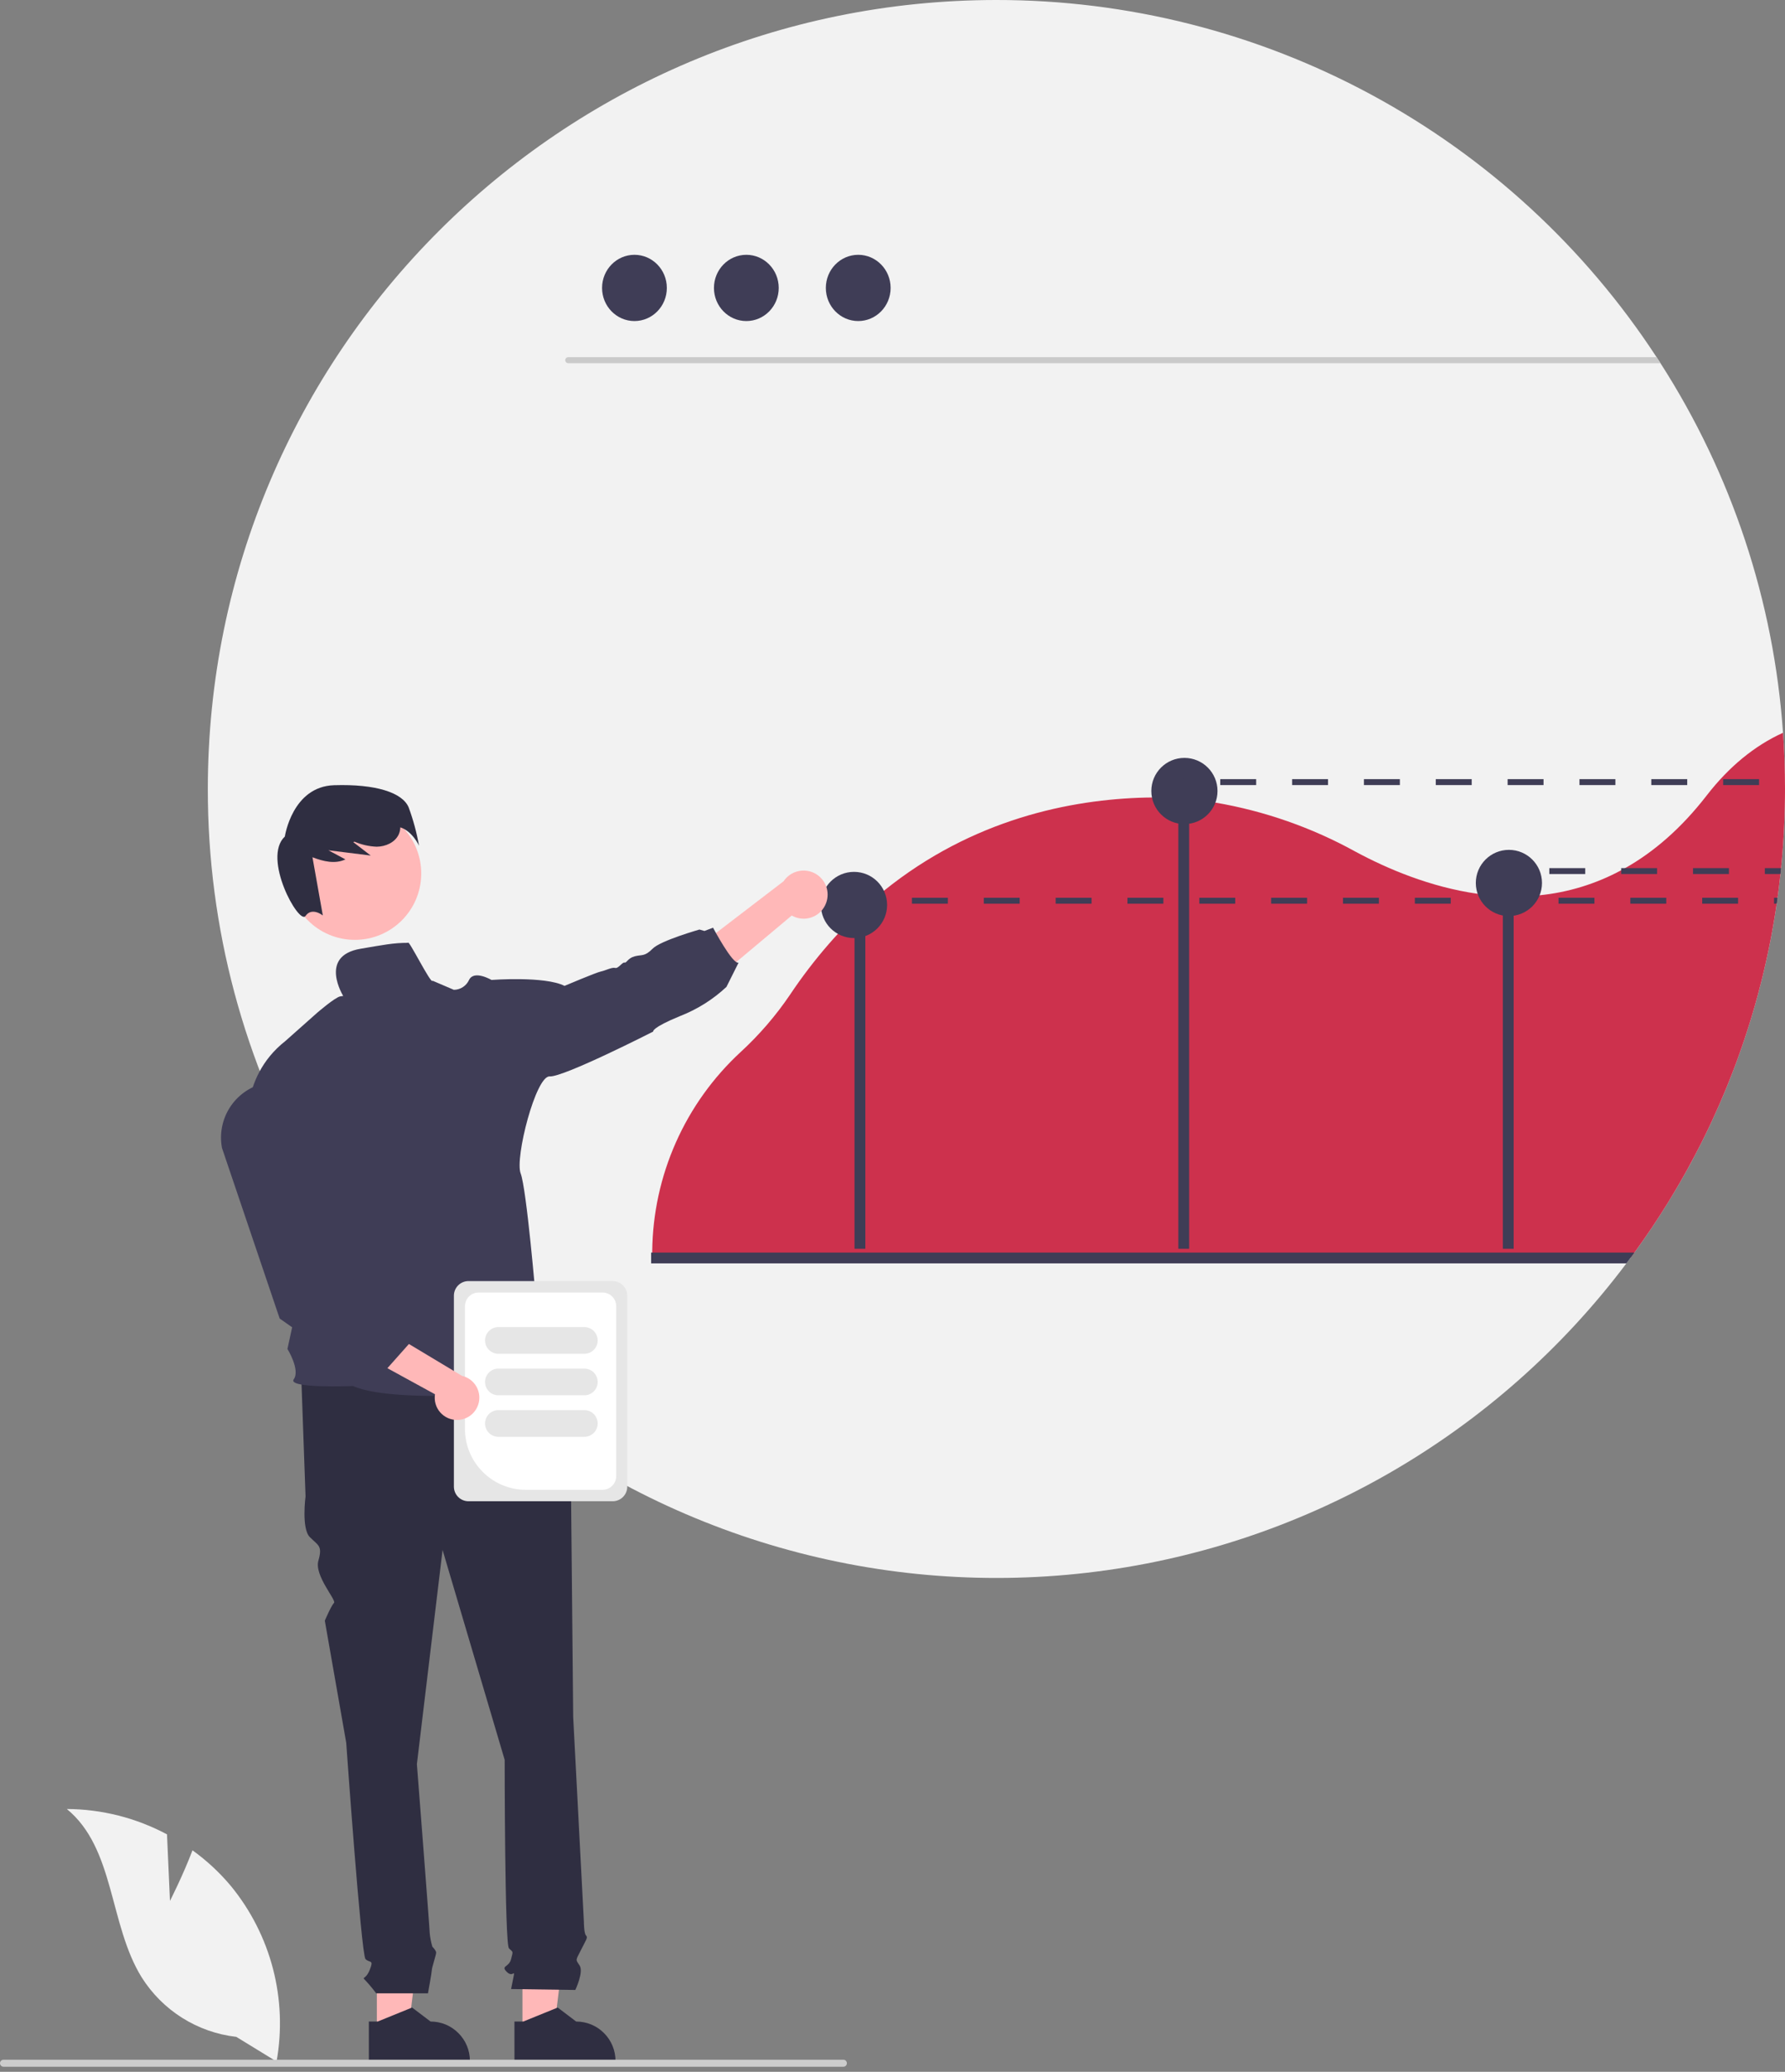 <svg width="262" height="304" viewBox="0 0 262 304" fill="none" xmlns="http://www.w3.org/2000/svg">
<rect x="0" y="0" width="262" height="304" fill="#808080" stroke="none"/>
<g clip-path="url(#clip0_76_742)">
<path d="M262 115.747C262 116.609 261.99 117.469 261.969 118.327C261.961 118.889 261.943 119.45 261.922 120.011C261.917 120.172 261.913 120.329 261.904 120.49C261.891 120.799 261.878 121.104 261.865 121.404C261.769 123.41 261.621 125.401 261.421 127.378C261.412 127.474 261.404 127.57 261.395 127.661C261.373 127.857 261.356 128.053 261.33 128.249C261.269 128.836 261.204 129.423 261.13 130.002C261.082 130.394 261.034 130.781 260.982 131.173C260.956 131.36 260.929 131.547 260.908 131.73C260.877 131.934 260.851 132.134 260.821 132.334C260.808 132.421 260.795 132.509 260.782 132.6C260.738 132.896 260.695 133.196 260.647 133.492C260.59 133.879 260.529 134.262 260.464 134.649C260.403 135.032 260.338 135.415 260.268 135.798C260.203 136.181 260.133 136.564 260.064 136.947C259.994 137.334 259.92 137.717 259.846 138.1C259.472 139.997 259.054 141.878 258.593 143.744C258.41 144.47 258.223 145.196 258.031 145.919C257.714 147.094 257.379 148.263 257.026 149.427C256.926 149.749 256.826 150.071 256.726 150.388C256.613 150.754 256.495 151.119 256.378 151.481C256.26 151.846 256.143 152.207 256.021 152.568C255.899 152.93 255.777 153.291 255.651 153.652C255.529 154.009 255.403 154.37 255.273 154.727C255.146 155.088 255.016 155.445 254.885 155.801C254.751 156.158 254.62 156.515 254.485 156.868C254.215 157.581 253.938 158.288 253.654 158.987C253.515 159.339 253.371 159.692 253.223 160.04C252.644 161.441 252.038 162.826 251.404 164.195C251.265 164.5 251.126 164.805 250.982 165.105C250.887 165.305 250.795 165.501 250.699 165.701C250.538 166.032 250.382 166.358 250.221 166.684C250.06 167.015 249.894 167.35 249.725 167.685C249.39 168.347 249.049 169.006 248.702 169.665C248.358 170.322 248.006 170.979 247.645 171.627C247.284 172.276 246.918 172.924 246.548 173.564C246.361 173.886 246.174 174.208 245.987 174.525C245.234 175.8 244.457 177.061 243.654 178.307C242.858 179.547 242.036 180.773 241.187 181.984C240.765 182.589 240.334 183.193 239.899 183.79C239.725 184.029 239.551 184.264 239.377 184.499C239.164 184.795 238.942 185.086 238.72 185.378C229.29 197.921 217.405 208.414 203.79 216.219C190.176 224.023 175.115 228.975 159.525 230.773C143.936 232.572 128.143 231.179 113.109 226.68C98.075 222.18 84.114 214.669 72.075 204.602C70.804 203.541 69.557 202.453 68.333 201.339C60.477 194.185 53.639 185.989 48.007 176.98C47.307 175.853 46.619 174.713 45.958 173.564C35.804 155.989 30.474 136.044 30.506 115.747C30.506 51.821 82.327 2.1246e-05 146.253 2.1246e-05C165.488 -0.012 184.423 4.775 201.342 13.926C218.262 23.077 232.631 36.303 243.15 52.408C243.341 52.7 243.533 52.996 243.724 53.291C254.183 69.568 260.368 88.218 261.708 107.518C261.904 110.234 262.001 112.977 262 115.747Z" fill="#F2F2F2"/>
<path d="M243.724 53.291H83.397C83.282 53.289 83.172 53.241 83.092 53.158C83.011 53.076 82.966 52.965 82.966 52.85C82.966 52.735 83.011 52.624 83.092 52.541C83.172 52.459 83.282 52.411 83.397 52.408H243.15C243.341 52.7 243.533 52.996 243.724 53.291Z" fill="#CACACA"/>
<path d="M93.124 47.108C95.75 47.108 97.878 44.932 97.878 42.248C97.878 39.564 95.75 37.388 93.124 37.388C90.499 37.388 88.37 39.564 88.37 42.248C88.37 44.932 90.499 47.108 93.124 47.108Z" fill="#3F3D56"/>
<path d="M109.547 47.108C112.173 47.108 114.301 44.932 114.301 42.248C114.301 39.564 112.173 37.388 109.547 37.388C106.922 37.388 104.793 39.564 104.793 42.248C104.793 44.932 106.922 47.108 109.547 47.108Z" fill="#3F3D56"/>
<path d="M125.97 47.108C128.596 47.108 130.724 44.932 130.724 42.248C130.724 39.564 128.596 37.388 125.97 37.388C123.345 37.388 121.216 39.564 121.216 42.248C121.216 44.932 123.345 47.108 125.97 47.108Z" fill="#3F3D56"/>
<path d="M261.708 107.519C257.527 109.42 253.78 112.492 250.508 116.717C246.727 121.604 242.675 125.046 238.537 127.378C238.341 127.487 238.15 127.592 237.954 127.696C234.244 129.695 230.176 130.942 225.984 131.364C224.717 131.492 223.445 131.553 222.172 131.547C221.641 131.543 221.11 131.53 220.583 131.503C219.335 131.443 218.099 131.321 216.885 131.147C209.914 130.155 203.609 127.474 198.94 124.955C192.542 121.426 185.598 118.996 178.397 117.766C177.109 117.553 175.824 117.386 174.541 117.266C174.011 117.213 173.484 117.174 172.957 117.14C171.665 117.052 170.374 117.012 169.085 117.018C168.423 117.022 167.766 117.035 167.105 117.061C155.991 117.496 141.497 120.664 128.499 131.73C128.325 131.878 128.156 132.026 127.982 132.174C127.821 132.313 127.66 132.456 127.499 132.6C125.441 134.429 123.502 136.386 121.694 138.461C119.62 140.838 117.702 143.345 115.95 145.967C113.87 149.038 111.44 151.856 108.709 154.366C104.67 158.093 101.436 162.606 99.205 167.629C96.973 172.651 95.792 178.077 95.733 183.572V183.79C95.729 184.025 95.729 184.264 95.729 184.499H239.381C239.555 184.264 239.73 184.029 239.899 183.79C240.334 183.194 240.765 182.589 241.187 181.984C242.036 180.774 242.858 179.549 243.655 178.307C244.46 177.063 245.237 175.802 245.987 174.526C246.174 174.208 246.361 173.886 246.548 173.564C246.918 172.924 247.284 172.276 247.645 171.628C248.006 170.979 248.358 170.322 248.702 169.665C249.05 169.008 249.391 168.348 249.725 167.685C249.894 167.35 250.06 167.015 250.221 166.684C250.382 166.358 250.538 166.032 250.699 165.701C250.795 165.501 250.887 165.305 250.982 165.105C251.126 164.805 251.265 164.5 251.404 164.195C252.04 162.825 252.646 161.44 253.223 160.04C253.371 159.692 253.515 159.339 253.654 158.987C253.937 158.286 254.214 157.58 254.485 156.868C254.62 156.515 254.751 156.158 254.885 155.802C255.016 155.445 255.147 155.088 255.273 154.727C255.403 154.37 255.529 154.009 255.651 153.652C255.777 153.291 255.899 152.93 256.021 152.569C256.143 152.207 256.26 151.846 256.378 151.481C256.495 151.12 256.613 150.754 256.726 150.388C256.826 150.071 256.926 149.749 257.026 149.427C257.379 148.265 257.714 147.096 258.031 145.92C258.223 145.197 258.41 144.472 258.593 143.744C259.054 141.882 259.472 140 259.846 138.1C259.92 137.717 259.994 137.334 260.064 136.947C260.133 136.564 260.203 136.181 260.268 135.798C260.338 135.415 260.403 135.032 260.464 134.65C260.529 134.262 260.59 133.879 260.647 133.492C260.695 133.196 260.738 132.896 260.782 132.6C260.795 132.509 260.808 132.422 260.821 132.335C260.851 132.13 260.877 131.93 260.903 131.73C260.93 131.543 260.956 131.356 260.982 131.173C261.034 130.781 261.082 130.394 261.13 130.002C261.204 129.424 261.269 128.836 261.33 128.249H261.334C261.352 128.053 261.373 127.857 261.395 127.661C261.404 127.57 261.413 127.474 261.421 127.378C261.621 125.403 261.769 123.411 261.865 121.404C261.878 121.104 261.891 120.799 261.904 120.49C261.913 120.329 261.917 120.172 261.922 120.011C261.943 119.45 261.961 118.889 261.969 118.327C261.991 117.47 262.001 116.61 262 115.747C262 112.98 261.903 110.237 261.708 107.519Z" fill="#CD314D"/>
<path d="M127.014 136.701H125.426V183.234H127.014V136.701Z" fill="#3F3D56"/>
<path d="M174.544 114.969H172.956V183.235H174.544V114.969Z" fill="#3F3D56"/>
<path d="M222.171 129.257H220.583V183.235H222.171V129.257Z" fill="#3F3D56"/>
<path d="M173.848 120.919C176.53 120.919 178.704 118.745 178.704 116.063C178.704 113.38 176.53 111.206 173.848 111.206C171.165 111.206 168.991 113.38 168.991 116.063C168.991 118.745 171.165 120.919 173.848 120.919Z" fill="#3F3D56"/>
<path d="M221.475 134.414C224.157 134.414 226.332 132.239 226.332 129.557C226.332 126.875 224.157 124.7 221.475 124.7C218.793 124.7 216.618 126.875 216.618 129.557C216.618 132.239 218.793 134.414 221.475 134.414Z" fill="#3F3D56"/>
<path d="M125.35 137.642C128.032 137.642 130.207 135.468 130.207 132.785C130.207 130.103 128.032 127.929 125.35 127.929C122.668 127.929 120.493 130.103 120.493 132.785C120.493 135.468 122.668 137.642 125.35 137.642Z" fill="#3F3D56"/>
<path d="M239.899 183.789C239.725 184.028 239.551 184.263 239.377 184.498C239.164 184.794 238.942 185.086 238.72 185.377H95.572V183.789H239.899Z" fill="#3F3D56"/>
<path d="M55.313 298.125H59.913L62.101 280.382L55.312 280.382L55.313 298.125Z" fill="#FFB8B8"/>
<path d="M67.28 298.314C66.746 297.775 66.11 297.347 65.409 297.056C64.707 296.769 63.956 296.621 63.198 296.621L60.487 294.567L60.344 294.624L55.435 296.621H54.139V302.583H68.972V302.396C68.975 301.637 68.826 300.886 68.536 300.185C68.245 299.484 67.818 298.848 67.28 298.314Z" fill="#2F2E41"/>
<path d="M76.684 298.125H81.284L83.472 280.382L76.683 280.382L76.684 298.125Z" fill="#FFB8B8"/>
<path d="M88.654 298.314C88.119 297.774 87.481 297.346 86.778 297.056C86.077 296.768 85.326 296.621 84.568 296.621L81.861 294.567L81.713 294.628L76.805 296.621H75.508L75.513 302.583H90.342V302.396C90.344 301.637 90.196 300.886 89.906 300.186C89.617 299.485 89.191 298.849 88.654 298.314Z" fill="#2F2E41"/>
<path d="M80.361 201.026L44.218 201.969L44.847 219.569C44.847 219.569 44.218 224.283 45.476 225.54C46.733 226.797 47.361 226.797 46.733 228.997C46.104 231.197 49.425 234.79 49.022 235.194C48.618 235.597 47.676 237.797 47.676 237.797L50.818 255.711C50.818 255.711 53.018 286.824 53.647 287.453C54.275 288.082 54.904 287.453 54.275 289.024C53.647 290.596 53.018 289.967 53.647 290.596C54.204 291.196 54.728 291.826 55.218 292.481H62.817C62.817 292.481 63.389 289.339 63.389 289.024C63.389 288.71 64.018 286.824 64.018 286.51C64.018 286.196 63.462 285.64 63.462 285.64C63.27 285.001 63.141 284.345 63.075 283.682C63.075 283.053 61.19 258.854 61.19 258.854L64.961 227.426L74.075 258.225C74.075 258.225 74.075 285.253 74.704 285.882C75.332 286.51 75.332 286.196 75.018 287.453C74.704 288.71 73.446 288.396 74.389 289.339C75.332 290.281 75.646 288.71 75.332 290.281L75.018 291.853L84.446 291.988C84.446 291.988 85.703 289.339 85.075 288.396C84.446 287.453 84.484 287.71 85.251 286.167C86.018 284.624 86.332 284.31 86.018 283.996C85.703 283.682 85.703 282.01 85.703 282.01L84.132 251.939C84.132 251.939 83.818 220.197 83.818 219.255C83.794 218.769 83.883 218.285 84.079 217.841V216.561L82.875 212.026L80.361 201.026Z" fill="#2F2E41"/>
<path d="M121.262 132.482C121.089 132.964 120.811 133.403 120.449 133.767C120.088 134.131 119.651 134.411 119.169 134.588C118.688 134.765 118.173 134.834 117.662 134.79C117.151 134.747 116.655 134.592 116.21 134.336L100.522 147.479L99.669 141.055L115.014 129.308C115.493 128.59 116.219 128.072 117.055 127.853C117.89 127.634 118.777 127.729 119.548 128.12C120.318 128.511 120.918 129.171 121.234 129.975C121.55 130.779 121.56 131.671 121.262 132.482H121.262Z" fill="#FFB8B8"/>
<path d="M52.085 137.906C57.465 137.906 61.827 133.544 61.827 128.164C61.827 122.783 57.465 118.421 52.085 118.421C46.704 118.421 42.342 122.783 42.342 128.164C42.342 133.544 46.704 137.906 52.085 137.906Z" fill="#FFB8B8"/>
<path d="M59.983 118.467C59.076 116.305 55.189 115.021 49.038 115.214C42.887 115.408 41.81 122.743 41.81 122.743C38.422 125.901 43.892 135.76 44.841 134.4C45.79 133.041 47.383 134.326 47.383 134.326L45.864 125.786C47.468 126.402 49.192 126.817 50.7 126.098L48.202 124.762L54.415 125.535L51.852 123.564C51.914 123.543 51.977 123.522 52.039 123.501C53.066 123.944 54.167 124.194 55.285 124.238C56.591 124.228 57.979 123.616 58.527 122.43C58.672 122.104 58.751 121.753 58.759 121.396C60.56 121.981 61.505 124.091 61.505 124.091C61.163 122.175 60.654 120.293 59.983 118.467Z" fill="#2F2E41"/>
<path d="M59.883 138.342C57.708 138.342 56.306 138.642 52.921 139.212C46.672 140.265 50.414 146.202 50.414 146.202C50.414 146.202 50.697 146.059 49.932 146.202C49.166 146.346 46.555 148.604 46.555 148.604L41.886 152.751C34.85 158.273 36.425 166.889 36.425 166.889L46.685 177.215L42.19 197.932C42.19 197.932 44.101 201.008 43.113 202.387C42.125 203.767 51.816 203.371 51.816 203.371C58.504 206.352 82.067 203.832 82.067 203.832C81.74 202.979 78.585 196.369 78.585 196.369C79.956 194.002 78.651 190.582 78.651 190.582C78.651 190.582 77.289 174.404 76.418 172.167C75.548 169.93 78.646 157.812 80.683 157.942C82.719 158.073 95.874 151.363 95.874 151.363C95.874 151.363 95.543 150.837 99.885 149.061C102.38 148.081 104.667 146.639 106.626 144.81L108.41 141.246C107.553 141.577 104.659 136.12 104.659 136.12L103.397 136.601L102.666 136.39C102.666 136.39 96.961 138.013 95.795 139.197C94.629 140.38 94.237 140.049 93.184 140.315C92.131 140.58 92.001 141.32 91.67 141.237C91.339 141.155 90.752 142.155 90.291 142.025C89.829 141.894 88.842 142.421 88.185 142.551C87.528 142.682 82.859 144.658 82.859 144.658C79.969 143.195 72.137 143.787 72.137 143.787C72.137 143.787 69.574 142.277 68.847 143.787C68.651 144.216 68.338 144.58 67.942 144.837C67.547 145.094 67.086 145.232 66.615 145.236L63.49 143.9C63.309 144.563 59.901 137.655 59.883 138.342Z" fill="#3F3D56"/>
<path d="M24.947 278.92L24.513 269.158C19.987 266.739 14.939 265.461 9.807 265.436C16.87 271.21 15.987 282.341 20.776 290.107C22.288 292.517 24.323 294.556 26.73 296.073C29.138 297.59 31.856 298.546 34.683 298.87L40.593 302.489C41.404 297.968 41.225 293.324 40.069 288.879C38.913 284.433 36.806 280.291 33.895 276.738C32.242 274.761 30.347 273 28.254 271.496C26.838 275.229 24.947 278.92 24.947 278.92Z" fill="#F2F2F2"/>
<path d="M2.29086e-06 302.738C-0 302.807 0.013 302.874 0.039 302.937C0.065 303 0.103 303.057 0.151 303.105C0.199 303.153 0.257 303.191 0.319 303.217C0.382 303.243 0.45 303.256 0.518 303.256H123.788C123.926 303.256 124.057 303.202 124.154 303.105C124.252 303.008 124.306 302.876 124.306 302.738C124.306 302.601 124.252 302.469 124.154 302.372C124.057 302.275 123.926 302.221 123.788 302.221H0.518C0.45 302.221 0.382 302.234 0.319 302.26C0.257 302.286 0.199 302.324 0.151 302.372C0.103 302.42 0.065 302.477 0.039 302.54C0.013 302.603 -0 302.67 2.29086e-06 302.738Z" fill="#CCCCCC"/>
<path d="M128.581 131.729H125.97V132.6H128.581V131.729Z" fill="#3F3D56"/>
<path d="M133.852 131.729V132.6H139.126V131.729H133.852ZM144.399 131.729V132.6H149.669V131.729H144.399ZM154.943 131.729V132.6H160.217V131.729H154.943ZM165.486 131.729V132.6H170.76V131.729H165.486ZM176.034 131.729V132.6H181.304V131.729H176.034ZM186.577 131.729V132.6H191.851V131.729H186.577ZM197.121 131.729V132.6H202.395V131.729H197.121ZM207.669 131.729V132.6H212.938V131.729H207.669ZM218.212 131.729V132.6H223.486V131.729H218.212ZM228.755 131.729V132.6H234.029V131.729H228.755ZM239.299 131.729V132.6H244.573V131.729H239.299ZM249.847 131.729V132.6H255.116V131.729H249.847ZM260.39 131.729V132.6H260.782C260.795 132.508 260.808 132.421 260.821 132.334C260.851 132.134 260.877 131.934 260.908 131.729H260.39Z" fill="#3F3D56"/>
<path d="M173.836 114.324H171.225V115.194H173.836V114.324Z" fill="#3F3D56"/>
<path d="M179.106 114.323V115.194H184.38V114.323H179.106ZM189.654 114.323V115.194H194.923V114.323H189.654ZM200.197 114.323V115.194H205.471V114.323H200.197ZM210.741 114.323V115.194H216.014V114.323H210.741ZM221.288 114.323V115.194H226.558V114.323H221.288ZM231.832 114.323V115.194H237.106V114.323H231.832ZM242.375 114.323V115.194H247.649V114.323H242.375ZM252.923 114.323V115.194H258.192V114.323H252.923Z" fill="#3F3D56"/>
<path d="M222.136 127.378H219.525V128.248H222.136V127.378Z" fill="#3F3D56"/>
<path d="M227.406 127.378V128.248H232.68V127.378H227.406ZM237.954 127.378V128.248H243.224V127.378H237.954ZM248.498 127.378V128.248H253.772V127.378H248.498ZM259.041 127.378V128.248H261.334C261.352 128.052 261.373 127.857 261.395 127.661C261.404 127.569 261.413 127.474 261.421 127.378H259.041Z" fill="#3F3D56"/>
<path d="M66.623 218.139V190.112C66.623 189.545 66.849 189.001 67.25 188.6C67.651 188.199 68.195 187.973 68.762 187.973H89.929C90.496 187.973 91.04 188.199 91.441 188.6C91.842 189.001 92.068 189.545 92.069 190.112V218.139C92.068 218.707 91.842 219.25 91.441 219.652C91.04 220.053 90.496 220.278 89.929 220.279H68.762C68.195 220.278 67.651 220.053 67.25 219.652C66.849 219.25 66.623 218.707 66.623 218.139Z" fill="#E6E6E6"/>
<path d="M68.246 209.674V191.655C68.247 191.124 68.458 190.615 68.834 190.239C69.21 189.863 69.719 189.652 70.25 189.651H88.441C88.972 189.652 89.482 189.863 89.857 190.239C90.233 190.615 90.444 191.124 90.445 191.655V216.595C90.444 217.127 90.233 217.636 89.857 218.012C89.482 218.387 88.972 218.599 88.441 218.599H77.172C74.806 218.597 72.537 217.655 70.864 215.982C69.19 214.309 68.249 212.04 68.246 209.674Z" fill="white"/>
<path d="M71.192 196.683C71.192 196.164 71.399 195.666 71.766 195.299C72.133 194.932 72.631 194.725 73.15 194.725H85.769C86.288 194.725 86.786 194.931 87.153 195.298C87.521 195.665 87.727 196.163 87.727 196.683C87.727 197.202 87.521 197.7 87.153 198.067C86.786 198.435 86.288 198.641 85.769 198.641H73.15C72.631 198.64 72.133 198.434 71.766 198.067C71.399 197.7 71.192 197.202 71.192 196.683Z" fill="#E6E6E6"/>
<path d="M71.192 202.775C71.192 202.255 71.399 201.758 71.766 201.391C72.133 201.023 72.631 200.817 73.15 200.816H85.769C86.288 200.816 86.786 201.023 87.153 201.39C87.521 201.757 87.727 202.255 87.727 202.775C87.727 203.294 87.521 203.792 87.153 204.159C86.786 204.526 86.288 204.733 85.769 204.733H73.15C72.631 204.732 72.133 204.526 71.766 204.159C71.399 203.791 71.192 203.294 71.192 202.775Z" fill="#E6E6E6"/>
<path d="M71.192 208.866C71.192 208.347 71.399 207.849 71.766 207.482C72.133 207.115 72.631 206.909 73.15 206.908H85.769C86.288 206.908 86.786 207.114 87.153 207.482C87.521 207.849 87.727 208.347 87.727 208.866C87.727 209.386 87.521 209.884 87.153 210.251C86.786 210.618 86.288 210.824 85.769 210.824H73.15C72.631 210.824 72.133 210.617 71.766 210.25C71.399 209.883 71.192 209.385 71.192 208.866Z" fill="#E6E6E6"/>
<path d="M67.123 208.348C66.647 208.357 66.175 208.262 65.74 208.068C65.305 207.875 64.917 207.588 64.605 207.229C64.293 206.87 64.063 206.447 63.932 205.989C63.801 205.531 63.772 205.051 63.847 204.58L45.776 194.686L51.065 191.825L67.811 201.883C68.593 202.061 69.281 202.52 69.747 203.172C70.213 203.824 70.424 204.625 70.339 205.422C70.254 206.218 69.879 206.957 69.287 207.496C68.694 208.036 67.924 208.339 67.123 208.348Z" fill="#FFB8B8"/>
<path d="M56.614 201.034L50.206 199.896L47.912 197.988L46.368 197.202L41.05 193.469L41.034 193.422L32.583 168.441C32.195 166.389 32.606 164.267 33.731 162.509C34.857 160.75 36.612 159.488 38.638 158.982C39.758 158.703 40.924 158.665 42.06 158.87C43.196 159.074 44.276 159.517 45.228 160.169C46.181 160.821 46.984 161.667 47.586 162.652C48.188 163.637 48.574 164.738 48.719 165.883L51.439 187.293L55.947 191.949L57.92 192.331L58.374 194.455L60.096 197.118L56.614 201.034Z" fill="#3F3D56"/>
</g>
<defs>
<clipPath id="clip0_76_742">
<rect width="262" height="303.256" fill="white"/>
</clipPath>
</defs>
</svg>
